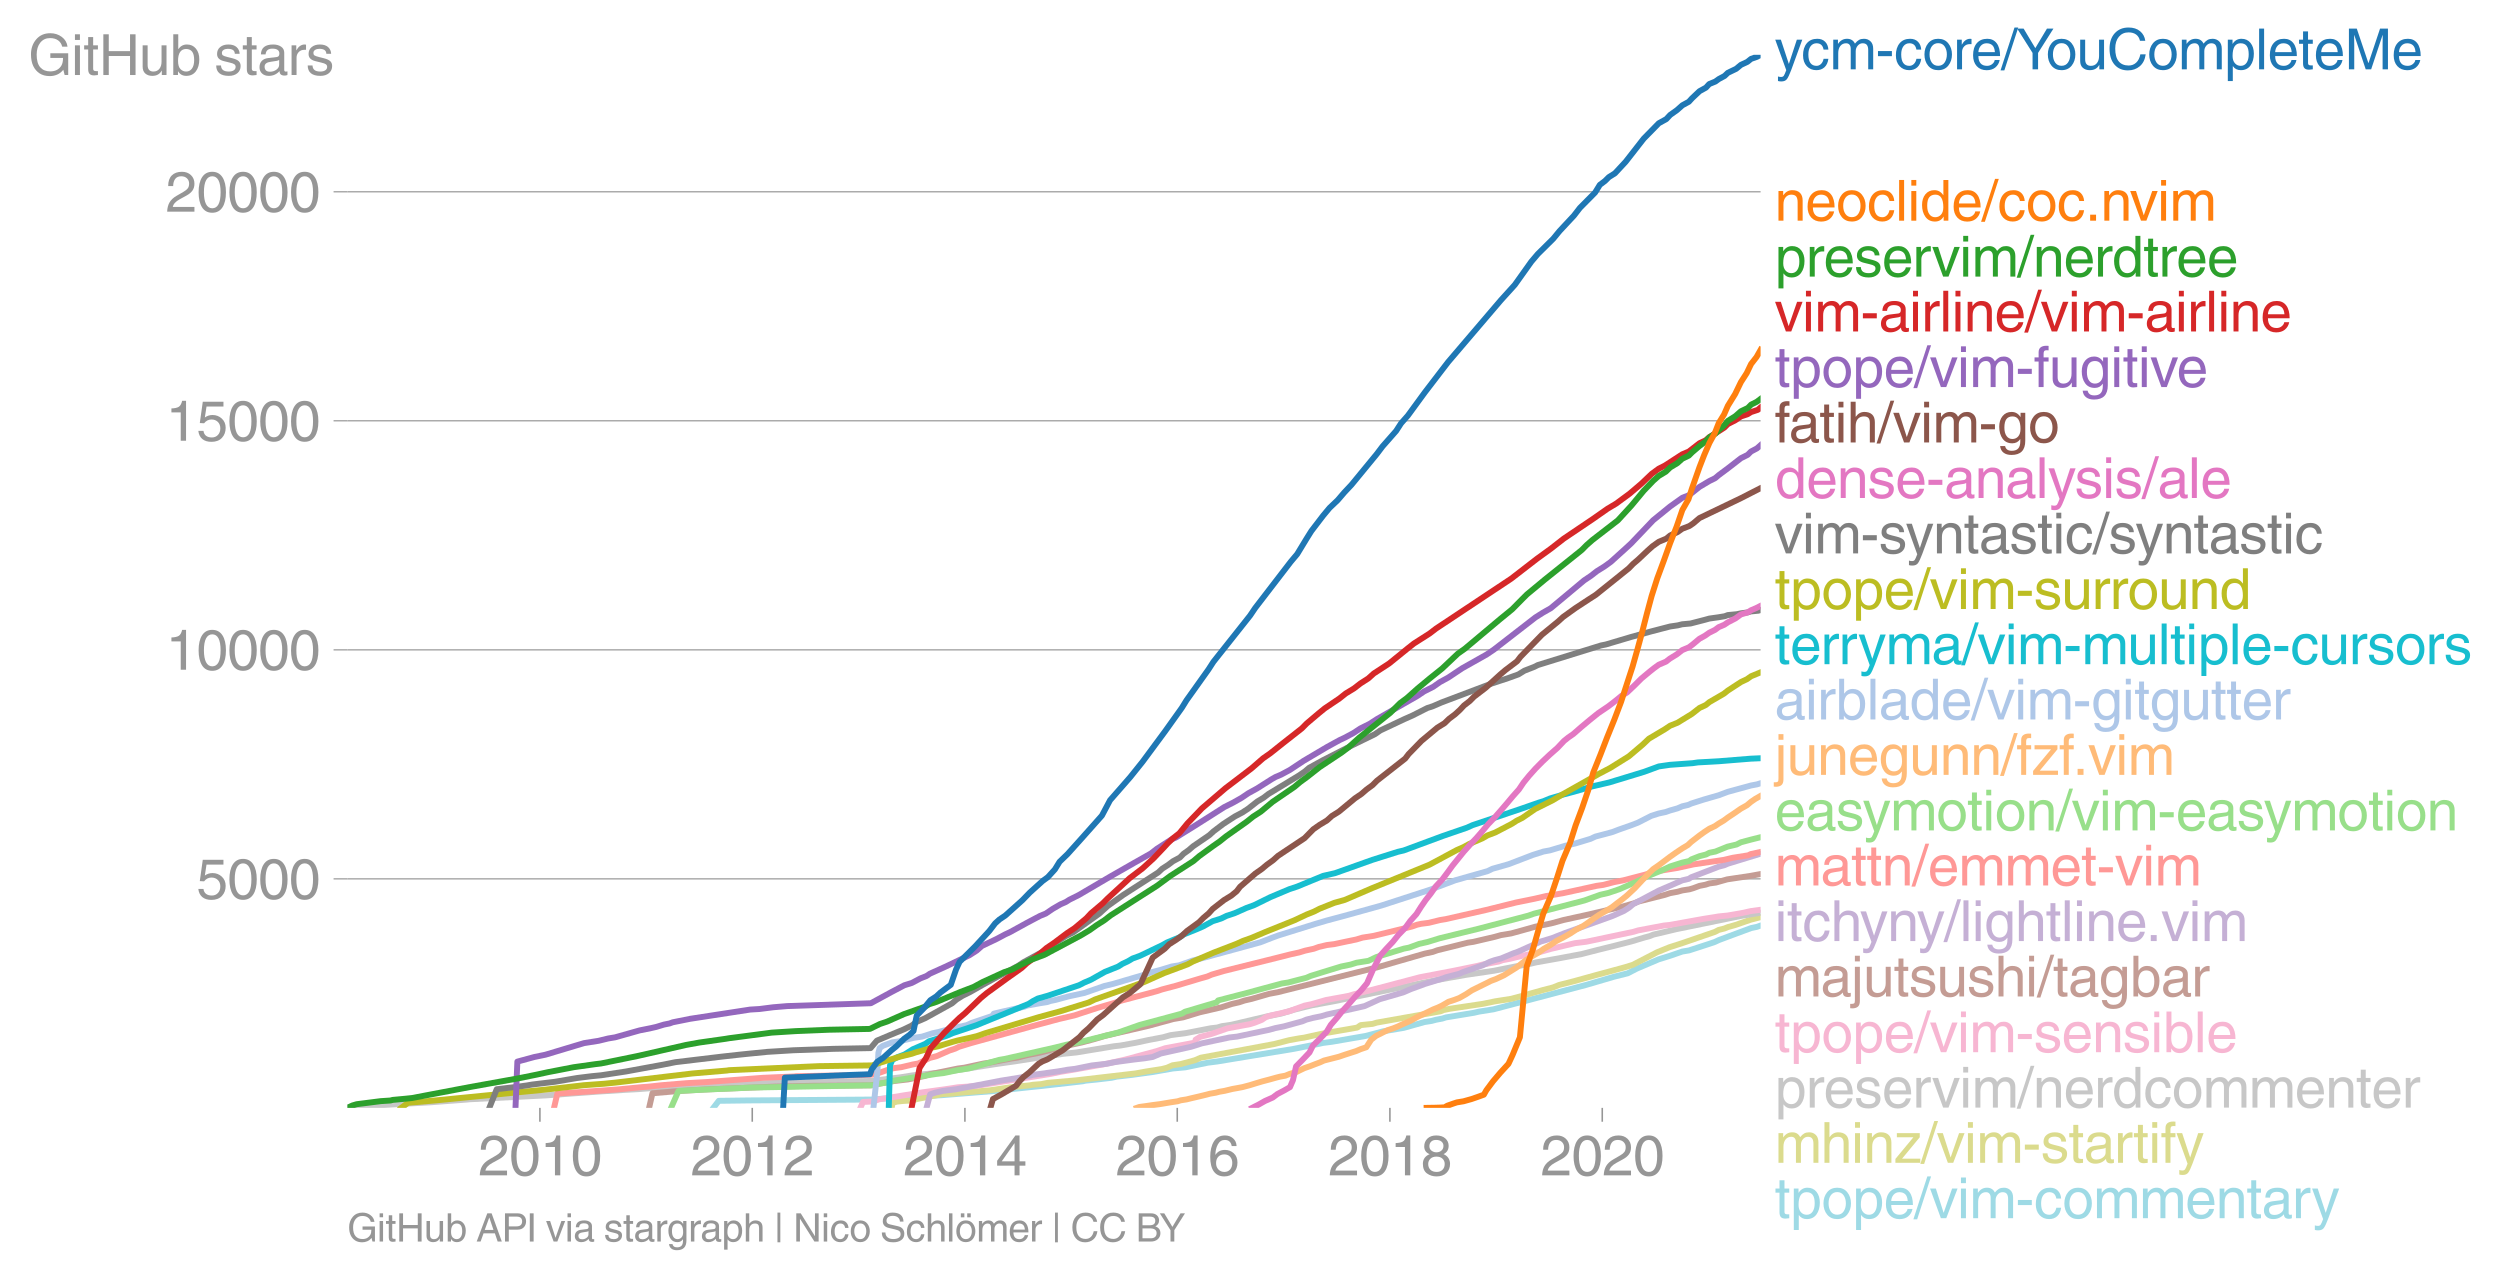 <svg height="430.785" viewBox="0 0 631.768 323.089" width="842.357" xmlns="http://www.w3.org/2000/svg" xmlns:xlink="http://www.w3.org/1999/xlink"><defs><style>*{stroke-linecap:butt;stroke-linejoin:round}</style></defs><g id="figure_1"><path d="M0 323.089h631.768V0H0z" style="fill:none" id="patch_1"/><g id="axes_1"><path d="M87.796 279.967h357.12V13.855H87.796z" style="fill:none" id="patch_2"/><path clip-path="url(#p871467aaa9)" d="m180.27 279.967 1.371-1.782 7.79-.104 31.3-.22 2.403-.232 8.546-.498 6.313-.37 14.702-1.18 3.802-.44 4.072-.44 2.87-.29 10.214-1.169.64-.15 2.892-.29 3.727-.44 1.308-.29 3.833-.439 5.333-.74 4.996-.88 3.175-.29 5.638-1.17 2.369-.3 19.494-3.218 5.885-1.18 1.408-.302 2.242-.29 8.506-1.47 4.439-1.168 5.218-.88 5.192-1.459 1.829-.29 1.124-.3 1.552-.29.949-.3 7.09-1.17 1.238-.289 3.712-.59 23.368-6.159 7.025-2.06 3.508-.88 2.284-1.18 5.528-2.35 2.88-.892 3.105-1.076 1.669-.278 5.172-1.678 1.36-.463.99-.463 2.314-.869 5.864-2.176 1.49-.312.87-.313h0" style="fill:none;stroke:#9edae5;stroke-linecap:square;stroke-width:1.5" id="line2d_1"/><g id="matplotlib.axis_1"><g id="xtick_1"><g id="line2d_2"><defs><path d="M0 0v3.5" id="m1f5cdf18da" style="stroke:#969696;stroke-width:.4"/></defs><use style="fill:#969696;stroke:#969696;stroke-width:.4" x="136.438" xlink:href="#m1f5cdf18da" y="279.967"/></g><g style="fill:#969696" transform="matrix(.14 0 0 -.14 120.867 297.017)" id="text_1"><defs><path d="M281 2888q0 793 409 1202 410 410 1148 410 618 0 1012-375t394-969q0-462-227-780-226-317-667-557l-775-425q-684-375-775-863h2444V0H166q25 634 275 1056t781 728l806 469q322 185 469 383t147 545q0 344-241 578-240 235-650 235-453 0-678-299-225-298-231-807H281z" id="HelveticaWorld-Regular-32" transform="scale(.016)"/><path d="M2719 2188q0 903-239 1354-239 452-702 452-453 0-697-452-243-451-243-1354 0-875 240-1340 241-464 700-464 463 0 702 448 239 449 239 1356zm603 0q0-1107-400-1709-400-601-1144-601-772 0-1156 623-384 624-384 1687 0 1090 393 1701 394 611 1147 611 744 0 1144-608t400-1704z" id="HelveticaWorld-Regular-30" transform="scale(.016)"/><path d="M2297 0h-600v3194H647v447q550 18 818 176 269 158 391 683h441V0z" id="HelveticaWorld-Regular-31" transform="scale(.016)"/></defs><use xlink:href="#HelveticaWorld-Regular-32"/><use x="55.615" xlink:href="#HelveticaWorld-Regular-30"/><use x="111.23" xlink:href="#HelveticaWorld-Regular-31"/><use x="166.846" xlink:href="#HelveticaWorld-Regular-30"/></g></g><g id="xtick_2"><use style="fill:#969696;stroke:#969696;stroke-width:.4" x="190.101" xlink:href="#m1f5cdf18da" y="279.967" id="line2d_3"/><g style="fill:#969696" transform="matrix(.14 0 0 -.14 174.53 297.017)" id="text_2"><use xlink:href="#HelveticaWorld-Regular-32"/><use x="55.615" xlink:href="#HelveticaWorld-Regular-30"/><use x="111.23" xlink:href="#HelveticaWorld-Regular-31"/><use x="166.846" xlink:href="#HelveticaWorld-Regular-32"/></g></g><g id="xtick_3"><use style="fill:#969696;stroke:#969696;stroke-width:.4" x="243.838" xlink:href="#m1f5cdf18da" y="279.967" id="line2d_4"/><g style="fill:#969696" transform="matrix(.14 0 0 -.14 228.267 297.017)" id="text_3"><defs><path d="M678 1581h1447v2041h-12L678 1581zm2010-487V0h-563v1094H159v550l2063 2856h466V1581h659v-487h-659z" id="HelveticaWorld-Regular-34" transform="scale(.016)"/></defs><use xlink:href="#HelveticaWorld-Regular-32"/><use x="55.615" xlink:href="#HelveticaWorld-Regular-30"/><use x="111.23" xlink:href="#HelveticaWorld-Regular-31"/><use x="166.846" xlink:href="#HelveticaWorld-Regular-34"/></g></g><g id="xtick_4"><use style="fill:#969696;stroke:#969696;stroke-width:.4" x="297.501" xlink:href="#m1f5cdf18da" y="279.967" id="line2d_5"/><g style="fill:#969696" transform="matrix(.14 0 0 -.14 281.93 297.017)" id="text_4"><defs><path d="M903 1381q0-440 262-719 263-278 685-278 403 0 642 284 239 285 239 748 0 403-236 675t-670 272q-422 0-672-266t-250-716zm1766 1922q-63 344-255 517-192 174-520 174-519 0-791-507-272-506-278-1159l13-12q359 553 1068 553 566 0 988-375t422-1053q0-672-400-1118-400-445-1078-445-782 0-1188 556-406 557-406 1660 0 1062 415 1734 416 672 1247 672 538 0 910-321 372-320 403-876h-550z" id="HelveticaWorld-Regular-36" transform="scale(.016)"/></defs><use xlink:href="#HelveticaWorld-Regular-32"/><use x="55.615" xlink:href="#HelveticaWorld-Regular-30"/><use x="111.23" xlink:href="#HelveticaWorld-Regular-31"/><use x="166.846" xlink:href="#HelveticaWorld-Regular-36"/></g></g><g id="xtick_5"><use style="fill:#969696;stroke:#969696;stroke-width:.4" x="351.238" xlink:href="#m1f5cdf18da" y="279.967" id="line2d_6"/><g style="fill:#969696" transform="matrix(.14 0 0 -.14 335.667 297.017)" id="text_5"><defs><path d="M1766 2597q347 0 573 198 227 199 227 527 0 294-218 483-217 189-620 189-359 0-555-199-195-198-195-504 0-328 244-511t544-183zm6-484q-434 0-681-241t-247-591q0-403 250-650t712-247q410 0 655 247t245 657q0 350-245 587-245 238-689 238zm1378 1228q0-678-578-947 397-178 567-471 170-292 170-623 0-641-413-1032-412-390-1112-390-612 0-1076 336T244 1306q0 763 762 1082-609 243-609 875 0 531 361 884t1001 353q641 0 1016-333t375-826z" id="HelveticaWorld-Regular-38" transform="scale(.016)"/></defs><use xlink:href="#HelveticaWorld-Regular-32"/><use x="55.615" xlink:href="#HelveticaWorld-Regular-30"/><use x="111.23" xlink:href="#HelveticaWorld-Regular-31"/><use x="166.846" xlink:href="#HelveticaWorld-Regular-38"/></g></g><g id="xtick_6"><use style="fill:#969696;stroke:#969696;stroke-width:.4" x="404.901" xlink:href="#m1f5cdf18da" y="279.967" id="line2d_7"/><g style="fill:#969696" transform="matrix(.14 0 0 -.14 389.33 297.017)" id="text_6"><use xlink:href="#HelveticaWorld-Regular-32"/><use x="55.615" xlink:href="#HelveticaWorld-Regular-30"/><use x="111.23" xlink:href="#HelveticaWorld-Regular-32"/><use x="166.846" xlink:href="#HelveticaWorld-Regular-30"/></g></g></g><g id="matplotlib.axis_2"><g id="ytick_1"><path clip-path="url(#p871467aaa9)" d="M87.796 222.1h357.12" style="fill:none;stroke:#969696;stroke-linecap:square;stroke-width:.3" id="line2d_8"/><g id="line2d_9"><defs><path d="M0 0h-3.5" id="m0b34b5f951" style="stroke:#969696;stroke-width:.3"/></defs><use style="fill:#969696;stroke:#969696;stroke-width:.3" x="87.796" xlink:href="#m0b34b5f951" y="222.101"/></g><g style="fill:#969696" transform="matrix(.14 0 0 -.14 49.655 227.126)" id="text_7"><defs><path d="M941 2619q372 281 872 281 606 0 1042-403t436-1038q0-690-421-1139-420-448-1179-448-660 0-1041 323-381 324-444 918h582q43-363 284-555t669-192q415 0 681 287 266 288 266 735 0 456-279 731-278 275-718 275-500 0-835-428l-484 25 337 2406h2332v-544H1131L941 2619z" id="HelveticaWorld-Regular-35" transform="scale(.016)"/></defs><use xlink:href="#HelveticaWorld-Regular-35"/><use x="55.615" xlink:href="#HelveticaWorld-Regular-30"/><use x="111.23" xlink:href="#HelveticaWorld-Regular-30"/><use x="166.846" xlink:href="#HelveticaWorld-Regular-30"/></g></g><g id="ytick_2"><path clip-path="url(#p871467aaa9)" d="M87.796 164.223h357.12" style="fill:none;stroke:#969696;stroke-linecap:square;stroke-width:.3" id="line2d_10"/><use style="fill:#969696;stroke:#969696;stroke-width:.3" x="87.796" xlink:href="#m0b34b5f951" y="164.223" id="line2d_11"/><g style="fill:#969696" transform="matrix(.14 0 0 -.14 41.87 169.248)" id="text_8"><use xlink:href="#HelveticaWorld-Regular-31"/><use x="55.615" xlink:href="#HelveticaWorld-Regular-30"/><use x="111.23" xlink:href="#HelveticaWorld-Regular-30"/><use x="166.846" xlink:href="#HelveticaWorld-Regular-30"/><use x="222.461" xlink:href="#HelveticaWorld-Regular-30"/></g></g><g id="ytick_3"><path clip-path="url(#p871467aaa9)" d="M87.796 106.345h357.12" style="fill:none;stroke:#969696;stroke-linecap:square;stroke-width:.3" id="line2d_12"/><use style="fill:#969696;stroke:#969696;stroke-width:.3" x="87.796" xlink:href="#m0b34b5f951" y="106.345" id="line2d_13"/><g style="fill:#969696" transform="matrix(.14 0 0 -.14 41.87 111.37)" id="text_9"><use xlink:href="#HelveticaWorld-Regular-31"/><use x="55.615" xlink:href="#HelveticaWorld-Regular-35"/><use x="111.23" xlink:href="#HelveticaWorld-Regular-30"/><use x="166.846" xlink:href="#HelveticaWorld-Regular-30"/><use x="222.461" xlink:href="#HelveticaWorld-Regular-30"/></g></g><g id="ytick_4"><path clip-path="url(#p871467aaa9)" d="M87.796 48.467h357.12" style="fill:none;stroke:#969696;stroke-linecap:square;stroke-width:.3" id="line2d_14"/><use style="fill:#969696;stroke:#969696;stroke-width:.3" x="87.796" xlink:href="#m0b34b5f951" y="48.467" id="line2d_15"/><g style="fill:#969696" transform="matrix(.14 0 0 -.14 41.87 53.491)" id="text_10"><use xlink:href="#HelveticaWorld-Regular-32"/><use x="55.615" xlink:href="#HelveticaWorld-Regular-30"/><use x="111.23" xlink:href="#HelveticaWorld-Regular-30"/><use x="166.846" xlink:href="#HelveticaWorld-Regular-30"/><use x="222.461" xlink:href="#HelveticaWorld-Regular-30"/></g></g><g style="fill:#969696" transform="matrix(.14 0 0 -.14 7.2 18.957)" id="text_11"><defs><path d="M2463 2456h2018V0h-403l-150 594q-294-375-691-546-396-170-824-170-691 0-1155 301-464 302-721 833-256 532-256 1326 0 990 589 1684t1586 694q744 0 1300-416 557-416 647-1100h-600q-109 453-462 709-353 257-916 257-678 0-1091-511-412-511-412-1352 0-978 409-1436 410-458 1119-458 463 0 783 183t492 497q172 314 172 836H2463v531z" id="HelveticaWorld-Regular-47" transform="scale(.016)"/><path d="M422 3956v638h562v-638H422zM984 0H422v3347h562V0z" id="HelveticaWorld-Regular-69" transform="scale(.016)"/><path d="M1100 2881V703q0-128 70-195 71-67 252-67h216V0q-307-44-422-44-353 0-516 169-162 169-162 547v2209H84v466h454v934h562v-934h538v-466h-538z" id="HelveticaWorld-Regular-74" transform="scale(.016)"/><path d="M4153 0h-622v2144H1131V0H519v4594h612V2694h2400v1900h622V0z" id="HelveticaWorld-Regular-48" transform="scale(.016)"/><path d="M391 3347h562V1125q0-369 167-552 168-182 480-182 434 0 678 307 244 308 244 805v1844h562V0h-531v488l-12 12Q2222-97 1478-97q-481 0-784 262-303 263-303 776v2406z" id="HelveticaWorld-Regular-75" transform="scale(.016)"/><path d="M2778 1684q0 672-238 963-237 291-677 291-447-7-676-349-228-342-228-989 0-659 275-934t641-275q416 0 659 342 244 342 244 951zM422 0v4594h562V2925h13q359 519 969 519 625 0 1009-464t384-1208q0-838-388-1354Q2584-97 1888-97q-613 0-922 513h-13V0H422z" id="HelveticaWorld-Regular-62" transform="scale(.016)"/><path d="M2309 2394q-12 300-214 431-201 131-579 131-275 0-471-122-195-121-195-350 0-181 115-267 116-86 501-183l556-140q506-128 723-327 218-198 218-554 0-494-361-802T1638-97Q934-97 573 195q-360 293-367 880h544q13-347 230-516 217-168 651-168 353 0 561 140 208 141 208 391 0 178-135 284-134 107-531 197l-653 160q-397 100-586 298t-189 514q0 494 353 781 354 288 922 288 607 0 930-296 323-295 342-754h-544z" id="HelveticaWorld-Regular-73" transform="scale(.016)"/><path d="M2456 1709q-62-65-245-106-183-40-683-106-369-44-542-182-173-137-173-362 0-275 146-428 147-153 469-153 403 0 715 229 313 230 313 558v550zM397 2328q19 566 367 841 349 275 1014 275 531 0 890-241 360-240 360-694V581q0-197 178-197 72 0 185 25V0q-153-63-319-63-288 0-429 123-140 124-146 387Q2016-97 1288-97q-475 0-763 269-287 269-287 700 0 441 250 712 250 272 728 329l993 121q269 41 269 397 0 263-195 403-195 141-592 141-353 0-543-156-189-156-226-491H397z" id="HelveticaWorld-Regular-61" transform="scale(.016)"/><path d="M984 0H422v3347h531v-556h13q365 653 940 653 91 0 147-19v-584h-209q-378 0-619-257-241-256-241-637V0z" id="HelveticaWorld-Regular-72" transform="scale(.016)"/></defs><use xlink:href="#HelveticaWorld-Regular-47"/><use x="77.1" xlink:href="#HelveticaWorld-Regular-69"/><use x="99.121" xlink:href="#HelveticaWorld-Regular-74"/><use x="126.807" xlink:href="#HelveticaWorld-Regular-48"/><use x="199.805" xlink:href="#HelveticaWorld-Regular-75"/><use x="254.59" xlink:href="#HelveticaWorld-Regular-62"/><use x="311.084" xlink:href="#HelveticaWorld-Regular-20"/><use x="335.498" xlink:href="#HelveticaWorld-Regular-73"/><use x="385.498" xlink:href="#HelveticaWorld-Regular-74"/><use x="413.184" xlink:href="#HelveticaWorld-Regular-61"/><use x="468.115" xlink:href="#HelveticaWorld-Regular-72"/><use x="500.684" xlink:href="#HelveticaWorld-Regular-73"/></g></g><path clip-path="url(#p871467aaa9)" d="m225.342 279.967.207-1.261 1.076-.313 1.494-.162 2.687-.162.792-.312 6.52-1.262 2.92-.162 1.153-.162 7.92-.637 5.339-.787 4.754-.475.815-.15 2.118-.162 1.624-.324 7.263-.637 14.922-1.736 2.59-.475 4.062-.637 1.28-.324 1.42-.625 2.083-.312 3.566-.961 1.465-.637 18.635-3.473 3.73-.96 2.61-.475 1.165-.162 4.255-.95 9.167-1.597.885-.625 3.017-.312 1.042-.324 16.084-2.848.798-.324 1.534-.313 8.409-1.261 3.116-.637 4.066-.637 3.525-.96 4.56-1.274 2.459-.636 1.541-.626 3.743-.949 5.724-1.586 3.524-.949 3.528-.96 2.054-.626 6.162-3.183 3.126-1.273 3.208-1.03 5.59-1.922 2.671-.914.998-.521 1.421-.348.884-.359 1.854-.52 3.906-1.343 2.478-.648h0" style="fill:none;stroke:#dbdb8d;stroke-linecap:square;stroke-width:1.5" id="line2d_16"/><path clip-path="url(#p871467aaa9)" d="m87.799 279.967.43-.254 20.434-1.146 9.244-.695.79-.08 19.16-.973 13.258-.96 6.808-.44 3.235-.174 4.552-.348 3.218-.254 8.785-.405 20.93-.672 22.07-.417.934-.185 5.72-.694 3.269-.521 8.473-.88 11.095-1.748 2.367-.359 3.702-.52 12.272-1.922 3.485-.359 9.533-1.574 1.586-.174 3.845-.694 3.286-.707 3.65-.694 1.903-.533 3.9-.52 6.312-1.228 1.555-.173 1.17-.347 2.44-.36 8.9-2.094 3.612-.707 3.471-1.041 4.302-1.054 5.688-1.053 25.342-5.255 7.944-1.401 7.097-1.042 5.258-1.053 3.92-.706 1.442-.348 5.921-1.053 3.682-.695 1.87-.347 4.096-1.053 4.26-1.054 4.11-1.053 3.488-1.042 1.336-.359.833-.347 2.93-.694 2.85-.683 16.378-3.357 4.82-.776h0" style="fill:none;stroke:#c7c7c7;stroke-linecap:square;stroke-width:1.5" id="line2d_17"/><g style="fill:#1f77b4" transform="matrix(.14 0 0 -.14 448.487 17.516)" id="text_12"><defs><path d="M2497 3347h612L1913 63q-32-88-63-166-272-725-469-995-197-271-637-271-231 0-378 50v513q159-57 350-57 206 0 301 130 96 130 283 636L56 3347h635l897-2725h12l897 2725z" id="HelveticaWorld-Regular-79" transform="scale(.016)"/><path d="M2534 2222q-121 716-793 716-416 0-669-333t-253-927q0-647 234-967 235-320 681-320 300 0 519 220t281 573h544q-84-621-439-951T1722-97q-659 0-1081 451-422 452-422 1227 0 850 422 1356 422 507 1184 507 556 0 886-333t367-889h-544z" id="HelveticaWorld-Regular-63" transform="scale(.016)"/><path d="M422 3347h531v-472h13q378 569 1012 569 628 0 891-544 240 294 465 419t557 125q434 0 735-285 302-284 302-843V0h-562v2163q0 390-147 582-147 193-475 193-331 0-560-269-228-269-228-628V0h-562v2316q0 290-135 456-134 166-390 166-403 0-644-300t-241-813V0H422v3347z" id="HelveticaWorld-Regular-6d" transform="scale(.016)"/><path d="M1850 1484H281v575h1569v-575z" id="HelveticaWorld-Regular-2d" transform="scale(.016)"/><path d="M813 1678q0-559 253-920t718-361q482 0 732 378t250 903q0 531-250 901-250 371-732 371-446 0-709-349-262-348-262-923zm-575 0q0 747 415 1256 416 510 1131 510 732 0 1144-516 413-515 413-1250 0-737-410-1256Q2522-97 1784-97q-709 0-1128 503-418 503-418 1272z" id="HelveticaWorld-Regular-6f" transform="scale(.016)"/><path d="M2719 1941q-44 543-288 770-243 227-647 227-409 0-661-288-251-287-267-709h1863zm537-891q-93-519-509-859-366-288-963-294-703 6-1116 461-412 455-412 1223 0 882 425 1372 425 491 1182 491 678 0 1059-507 381-506 381-1446H856q0-525 244-813 244-287 731-287 344 0 591 207 247 208 272 452h562z" id="HelveticaWorld-Regular-65" transform="scale(.016)"/><path d="M319-122h-428l1575 4838h422L319-122z" id="HelveticaWorld-Regular-2f" transform="scale(.016)"/><path d="M2388 0h-622v1850L31 4594h725l1319-2206 1316 2206h731L2388 1850V0z" id="HelveticaWorld-Regular-59" transform="scale(.016)"/><path d="M3713 3213q-104 468-434 710-329 243-854 243-678 0-1091-493-412-492-412-1329 0-969 390-1443 391-473 1132-473 487 0 838 323 352 324 474 940h603q-121-885-671-1349T2350-122q-941 0-1505 647T281 2322q0 1109 589 1751 589 643 1555 643 800 0 1297-413 497-412 591-1090h-600z" id="HelveticaWorld-Regular-43" transform="scale(.016)"/><path d="M959 1516q0-538 262-832 263-293 654-293 428 0 665 348 238 349 238 945 0 654-228 954t-687 300q-447 0-676-352-228-352-228-1070zM422 3347h531v-472h13q359 569 1000 569 647 0 1020-471 373-470 373-1201 0-819-381-1344T1888-97q-582 0-891 450h-13v-1678H422v4672z" id="HelveticaWorld-Regular-70" transform="scale(.016)"/><path d="M984 0H422v4594h562V0z" id="HelveticaWorld-Regular-6c" transform="scale(.016)"/><path d="M4319 0v2713q0 53 6 520t6 626h-18L3028 0h-615L1125 3853h-19q0-231 6-659 7-428 7-481V0H519v4594h887L2713 709h18l1300 3885h891V0h-603z" id="HelveticaWorld-Regular-4d" transform="scale(.016)"/></defs><use xlink:href="#HelveticaWorld-Regular-79"/><use x="47.609" xlink:href="#HelveticaWorld-Regular-63"/><use x="98.879" xlink:href="#HelveticaWorld-Regular-6d"/><use x="181.887" xlink:href="#HelveticaWorld-Regular-2d"/><use x="215.188" xlink:href="#HelveticaWorld-Regular-63"/><use x="266.457" xlink:href="#HelveticaWorld-Regular-6f"/><use x="322.365" xlink:href="#HelveticaWorld-Regular-72"/><use x="353.934" xlink:href="#HelveticaWorld-Regular-65"/><use x="409.354" xlink:href="#HelveticaWorld-Regular-2f"/><use x="437.137" xlink:href="#HelveticaWorld-Regular-59"/><use x="489.182" xlink:href="#HelveticaWorld-Regular-6f"/><use x="545.09" xlink:href="#HelveticaWorld-Regular-75"/><use x="599.875" xlink:href="#HelveticaWorld-Regular-43"/><use x="672.189" xlink:href="#HelveticaWorld-Regular-6f"/><use x="728.098" xlink:href="#HelveticaWorld-Regular-6d"/><use x="811.105" xlink:href="#HelveticaWorld-Regular-70"/><use x="867.6" xlink:href="#HelveticaWorld-Regular-6c"/><use x="889.621" xlink:href="#HelveticaWorld-Regular-65"/><use x="945.041" xlink:href="#HelveticaWorld-Regular-74"/><use x="972.727" xlink:href="#HelveticaWorld-Regular-65"/><use x="1028.146" xlink:href="#HelveticaWorld-Regular-4d"/><use x="1113.156" xlink:href="#HelveticaWorld-Regular-65"/></g><g style="fill:#ff7f0e" transform="matrix(.14 0 0 -.14 448.487 55.77)" id="text_13"><defs><path d="M3150 0h-566v2059q0 475-166 677-165 202-549 202-378 0-632-288-253-287-253-825V0H422v3347h531v-472h13q397 569 1012 569 569 0 870-302 302-301 302-864V0z" id="HelveticaWorld-Regular-6e" transform="scale(.016)"/><path d="M838 1684q0-621 246-957 247-336 657-336 390 0 652 287 263 288 263 838 0 706-224 1064-223 358-679 358-434 0-675-285-240-284-240-969zM3225 0h-531v459h-13Q2363-97 1716-97q-697 0-1079 531-381 532-381 1338 0 744 378 1208 379 464 1016 464 628 0 1000-569l13 38v1681h562V0z" id="HelveticaWorld-Regular-64" transform="scale(.016)"/><path d="M1222 0H556v678h666V0z" id="HelveticaWorld-Regular-2e" transform="scale(.016)"/><path d="M2522 3347h616L1863 0h-604L38 3347h653l872-2725h12l947 2725z" id="HelveticaWorld-Regular-76" transform="scale(.016)"/></defs><use xlink:href="#HelveticaWorld-Regular-6e"/><use x="55.176" xlink:href="#HelveticaWorld-Regular-65"/><use x="110.596" xlink:href="#HelveticaWorld-Regular-6f"/><use x="166.504" xlink:href="#HelveticaWorld-Regular-63"/><use x="217.773" xlink:href="#HelveticaWorld-Regular-6c"/><use x="239.795" xlink:href="#HelveticaWorld-Regular-69"/><use x="261.816" xlink:href="#HelveticaWorld-Regular-64"/><use x="318.799" xlink:href="#HelveticaWorld-Regular-65"/><use x="374.219" xlink:href="#HelveticaWorld-Regular-2f"/><use x="402.002" xlink:href="#HelveticaWorld-Regular-63"/><use x="453.271" xlink:href="#HelveticaWorld-Regular-6f"/><use x="509.18" xlink:href="#HelveticaWorld-Regular-63"/><use x="560.449" xlink:href="#HelveticaWorld-Regular-2e"/><use x="588.232" xlink:href="#HelveticaWorld-Regular-6e"/><use x="641.033" xlink:href="#HelveticaWorld-Regular-76"/><use x="690.643" xlink:href="#HelveticaWorld-Regular-69"/><use x="712.664" xlink:href="#HelveticaWorld-Regular-6d"/></g><g style="fill:#2ca02c" transform="matrix(.14 0 0 -.14 448.487 69.904)" id="text_14"><use xlink:href="#HelveticaWorld-Regular-70"/><use x="56.494" xlink:href="#HelveticaWorld-Regular-72"/><use x="88.063" xlink:href="#HelveticaWorld-Regular-65"/><use x="143.482" xlink:href="#HelveticaWorld-Regular-73"/><use x="193.482" xlink:href="#HelveticaWorld-Regular-65"/><use x="248.902" xlink:href="#HelveticaWorld-Regular-72"/><use x="283.846" xlink:href="#HelveticaWorld-Regular-76"/><use x="333.455" xlink:href="#HelveticaWorld-Regular-69"/><use x="355.477" xlink:href="#HelveticaWorld-Regular-6d"/><use x="438.484" xlink:href="#HelveticaWorld-Regular-2f"/><use x="466.268" xlink:href="#HelveticaWorld-Regular-6e"/><use x="521.443" xlink:href="#HelveticaWorld-Regular-65"/><use x="576.863" xlink:href="#HelveticaWorld-Regular-72"/><use x="608.432" xlink:href="#HelveticaWorld-Regular-64"/><use x="665.414" xlink:href="#HelveticaWorld-Regular-74"/><use x="693.1" xlink:href="#HelveticaWorld-Regular-72"/><use x="724.668" xlink:href="#HelveticaWorld-Regular-65"/><use x="780.088" xlink:href="#HelveticaWorld-Regular-65"/></g><g style="fill:#d62728" transform="matrix(.14 0 0 -.14 448.487 83.77)" id="text_15"><use xlink:href="#HelveticaWorld-Regular-76"/><use x="49.609" xlink:href="#HelveticaWorld-Regular-69"/><use x="71.631" xlink:href="#HelveticaWorld-Regular-6d"/><use x="154.639" xlink:href="#HelveticaWorld-Regular-2d"/><use x="187.939" xlink:href="#HelveticaWorld-Regular-61"/><use x="242.871" xlink:href="#HelveticaWorld-Regular-69"/><use x="264.893" xlink:href="#HelveticaWorld-Regular-72"/><use x="297.461" xlink:href="#HelveticaWorld-Regular-6c"/><use x="319.482" xlink:href="#HelveticaWorld-Regular-69"/><use x="341.504" xlink:href="#HelveticaWorld-Regular-6e"/><use x="396.68" xlink:href="#HelveticaWorld-Regular-65"/><use x="452.1" xlink:href="#HelveticaWorld-Regular-2f"/><use x="479.883" xlink:href="#HelveticaWorld-Regular-76"/><use x="529.492" xlink:href="#HelveticaWorld-Regular-69"/><use x="551.514" xlink:href="#HelveticaWorld-Regular-6d"/><use x="634.521" xlink:href="#HelveticaWorld-Regular-2d"/><use x="667.822" xlink:href="#HelveticaWorld-Regular-61"/><use x="722.754" xlink:href="#HelveticaWorld-Regular-69"/><use x="744.775" xlink:href="#HelveticaWorld-Regular-72"/><use x="777.344" xlink:href="#HelveticaWorld-Regular-6c"/><use x="799.365" xlink:href="#HelveticaWorld-Regular-69"/><use x="821.387" xlink:href="#HelveticaWorld-Regular-6e"/><use x="876.563" xlink:href="#HelveticaWorld-Regular-65"/></g><g style="fill:#9467bd" transform="matrix(.14 0 0 -.14 448.487 97.812)" id="text_16"><defs><path d="M1100 2881V0H538v2881H78v466h460v575q0 378 229 557 230 180 642 180 141 0 254-12v-506q-100 12-229 12-187 0-261-92-73-92-73-298v-416h563v-466h-563z" id="HelveticaWorld-Regular-66" transform="scale(.016)"/><path d="M831 1684q0-615 244-954t659-339q404 0 660 293 256 294 256 832 0 706-224 1064-223 358-679 358-459 0-688-305-228-305-228-949zM3188 191q0-807-388-1203-387-397-1169-397-562 0-895 259T353-409h563q43-244 226-388t530-144q472 0 712 254 241 253 241 821v238h-12Q2297-97 1722-97q-716 0-1094 528T250 1772q0 744 381 1208 382 464 1013 464 634 0 1000-569h12v472h532V191z" id="HelveticaWorld-Regular-67" transform="scale(.016)"/></defs><use xlink:href="#HelveticaWorld-Regular-74"/><use x="27.686" xlink:href="#HelveticaWorld-Regular-70"/><use x="84.18" xlink:href="#HelveticaWorld-Regular-6f"/><use x="140.088" xlink:href="#HelveticaWorld-Regular-70"/><use x="196.582" xlink:href="#HelveticaWorld-Regular-65"/><use x="252.002" xlink:href="#HelveticaWorld-Regular-2f"/><use x="279.785" xlink:href="#HelveticaWorld-Regular-76"/><use x="329.395" xlink:href="#HelveticaWorld-Regular-69"/><use x="351.416" xlink:href="#HelveticaWorld-Regular-6d"/><use x="434.424" xlink:href="#HelveticaWorld-Regular-2d"/><use x="467.725" xlink:href="#HelveticaWorld-Regular-66"/><use x="495.41" xlink:href="#HelveticaWorld-Regular-75"/><use x="550.195" xlink:href="#HelveticaWorld-Regular-67"/><use x="606.104" xlink:href="#HelveticaWorld-Regular-69"/><use x="628.125" xlink:href="#HelveticaWorld-Regular-74"/><use x="655.811" xlink:href="#HelveticaWorld-Regular-69"/><use x="677.832" xlink:href="#HelveticaWorld-Regular-76"/><use x="725.441" xlink:href="#HelveticaWorld-Regular-65"/></g><g style="fill:#8c564b" transform="matrix(.14 0 0 -.14 448.487 111.812)" id="text_17"><defs><path d="M3150 0h-566v2188q0 403-156 576-156 174-509 174-435 0-685-282-250-281-250-831V0H422v4594h562V2900h13q384 544 981 544 550 0 861-288 311-287 311-878V0z" id="HelveticaWorld-Regular-68" transform="scale(.016)"/></defs><use xlink:href="#HelveticaWorld-Regular-66"/><use x="25.686" xlink:href="#HelveticaWorld-Regular-61"/><use x="80.617" xlink:href="#HelveticaWorld-Regular-74"/><use x="108.303" xlink:href="#HelveticaWorld-Regular-69"/><use x="130.324" xlink:href="#HelveticaWorld-Regular-68"/><use x="185.5" xlink:href="#HelveticaWorld-Regular-2f"/><use x="213.283" xlink:href="#HelveticaWorld-Regular-76"/><use x="262.893" xlink:href="#HelveticaWorld-Regular-69"/><use x="284.914" xlink:href="#HelveticaWorld-Regular-6d"/><use x="367.922" xlink:href="#HelveticaWorld-Regular-2d"/><use x="401.223" xlink:href="#HelveticaWorld-Regular-67"/><use x="457.131" xlink:href="#HelveticaWorld-Regular-6f"/></g><g style="fill:#e377c2" transform="matrix(.14 0 0 -.14 448.487 125.856)" id="text_18"><use xlink:href="#HelveticaWorld-Regular-64"/><use x="56.982" xlink:href="#HelveticaWorld-Regular-65"/><use x="112.402" xlink:href="#HelveticaWorld-Regular-6e"/><use x="167.578" xlink:href="#HelveticaWorld-Regular-73"/><use x="217.578" xlink:href="#HelveticaWorld-Regular-65"/><use x="272.998" xlink:href="#HelveticaWorld-Regular-2d"/><use x="306.299" xlink:href="#HelveticaWorld-Regular-61"/><use x="361.23" xlink:href="#HelveticaWorld-Regular-6e"/><use x="416.406" xlink:href="#HelveticaWorld-Regular-61"/><use x="471.338" xlink:href="#HelveticaWorld-Regular-6c"/><use x="493.359" xlink:href="#HelveticaWorld-Regular-79"/><use x="541.469" xlink:href="#HelveticaWorld-Regular-73"/><use x="591.469" xlink:href="#HelveticaWorld-Regular-69"/><use x="613.49" xlink:href="#HelveticaWorld-Regular-73"/><use x="663.49" xlink:href="#HelveticaWorld-Regular-2f"/><use x="691.273" xlink:href="#HelveticaWorld-Regular-61"/><use x="746.205" xlink:href="#HelveticaWorld-Regular-6c"/><use x="768.227" xlink:href="#HelveticaWorld-Regular-65"/></g><g style="fill:#7f7f7f" transform="matrix(.14 0 0 -.14 448.487 139.856)" id="text_19"><use xlink:href="#HelveticaWorld-Regular-76"/><use x="49.609" xlink:href="#HelveticaWorld-Regular-69"/><use x="71.631" xlink:href="#HelveticaWorld-Regular-6d"/><use x="154.639" xlink:href="#HelveticaWorld-Regular-2d"/><use x="187.939" xlink:href="#HelveticaWorld-Regular-73"/><use x="236.439" xlink:href="#HelveticaWorld-Regular-79"/><use x="286.049" xlink:href="#HelveticaWorld-Regular-6e"/><use x="341.225" xlink:href="#HelveticaWorld-Regular-74"/><use x="368.91" xlink:href="#HelveticaWorld-Regular-61"/><use x="423.842" xlink:href="#HelveticaWorld-Regular-73"/><use x="473.842" xlink:href="#HelveticaWorld-Regular-74"/><use x="501.527" xlink:href="#HelveticaWorld-Regular-69"/><use x="523.549" xlink:href="#HelveticaWorld-Regular-63"/><use x="574.818" xlink:href="#HelveticaWorld-Regular-2f"/><use x="602.602" xlink:href="#HelveticaWorld-Regular-73"/><use x="651.102" xlink:href="#HelveticaWorld-Regular-79"/><use x="700.711" xlink:href="#HelveticaWorld-Regular-6e"/><use x="755.887" xlink:href="#HelveticaWorld-Regular-74"/><use x="783.572" xlink:href="#HelveticaWorld-Regular-61"/><use x="838.504" xlink:href="#HelveticaWorld-Regular-73"/><use x="888.504" xlink:href="#HelveticaWorld-Regular-74"/><use x="916.189" xlink:href="#HelveticaWorld-Regular-69"/><use x="938.211" xlink:href="#HelveticaWorld-Regular-63"/></g><g style="fill:#bcbd22" transform="matrix(.14 0 0 -.14 448.487 153.904)" id="text_20"><use xlink:href="#HelveticaWorld-Regular-74"/><use x="27.686" xlink:href="#HelveticaWorld-Regular-70"/><use x="84.18" xlink:href="#HelveticaWorld-Regular-6f"/><use x="140.088" xlink:href="#HelveticaWorld-Regular-70"/><use x="196.582" xlink:href="#HelveticaWorld-Regular-65"/><use x="252.002" xlink:href="#HelveticaWorld-Regular-2f"/><use x="279.785" xlink:href="#HelveticaWorld-Regular-76"/><use x="329.395" xlink:href="#HelveticaWorld-Regular-69"/><use x="351.416" xlink:href="#HelveticaWorld-Regular-6d"/><use x="434.424" xlink:href="#HelveticaWorld-Regular-2d"/><use x="467.725" xlink:href="#HelveticaWorld-Regular-73"/><use x="517.725" xlink:href="#HelveticaWorld-Regular-75"/><use x="572.51" xlink:href="#HelveticaWorld-Regular-72"/><use x="605.078" xlink:href="#HelveticaWorld-Regular-72"/><use x="636.646" xlink:href="#HelveticaWorld-Regular-6f"/><use x="692.555" xlink:href="#HelveticaWorld-Regular-75"/><use x="747.34" xlink:href="#HelveticaWorld-Regular-6e"/><use x="802.516" xlink:href="#HelveticaWorld-Regular-64"/></g><g style="fill:#17becf" transform="matrix(.14 0 0 -.14 448.487 167.856)" id="text_21"><use xlink:href="#HelveticaWorld-Regular-74"/><use x="27.686" xlink:href="#HelveticaWorld-Regular-65"/><use x="83.105" xlink:href="#HelveticaWorld-Regular-72"/><use x="115.674" xlink:href="#HelveticaWorld-Regular-72"/><use x="150.617" xlink:href="#HelveticaWorld-Regular-79"/><use x="200.227" xlink:href="#HelveticaWorld-Regular-6d"/><use x="283.234" xlink:href="#HelveticaWorld-Regular-61"/><use x="338.166" xlink:href="#HelveticaWorld-Regular-2f"/><use x="365.949" xlink:href="#HelveticaWorld-Regular-76"/><use x="415.559" xlink:href="#HelveticaWorld-Regular-69"/><use x="437.58" xlink:href="#HelveticaWorld-Regular-6d"/><use x="520.588" xlink:href="#HelveticaWorld-Regular-2d"/><use x="553.889" xlink:href="#HelveticaWorld-Regular-6d"/><use x="636.896" xlink:href="#HelveticaWorld-Regular-75"/><use x="691.682" xlink:href="#HelveticaWorld-Regular-6c"/><use x="713.703" xlink:href="#HelveticaWorld-Regular-74"/><use x="741.389" xlink:href="#HelveticaWorld-Regular-69"/><use x="763.41" xlink:href="#HelveticaWorld-Regular-70"/><use x="819.904" xlink:href="#HelveticaWorld-Regular-6c"/><use x="841.926" xlink:href="#HelveticaWorld-Regular-65"/><use x="897.346" xlink:href="#HelveticaWorld-Regular-2d"/><use x="930.646" xlink:href="#HelveticaWorld-Regular-63"/><use x="981.916" xlink:href="#HelveticaWorld-Regular-75"/><use x="1036.701" xlink:href="#HelveticaWorld-Regular-72"/><use x="1069.27" xlink:href="#HelveticaWorld-Regular-73"/><use x="1119.27" xlink:href="#HelveticaWorld-Regular-6f"/><use x="1175.178" xlink:href="#HelveticaWorld-Regular-72"/><use x="1207.746" xlink:href="#HelveticaWorld-Regular-73"/></g><g style="fill:#aec7e8" transform="matrix(.14 0 0 -.14 448.487 181.812)" id="text_22"><use xlink:href="#HelveticaWorld-Regular-61"/><use x="54.932" xlink:href="#HelveticaWorld-Regular-69"/><use x="76.953" xlink:href="#HelveticaWorld-Regular-72"/><use x="109.521" xlink:href="#HelveticaWorld-Regular-62"/><use x="166.016" xlink:href="#HelveticaWorld-Regular-6c"/><use x="188.037" xlink:href="#HelveticaWorld-Regular-61"/><use x="242.969" xlink:href="#HelveticaWorld-Regular-64"/><use x="299.951" xlink:href="#HelveticaWorld-Regular-65"/><use x="355.371" xlink:href="#HelveticaWorld-Regular-2f"/><use x="383.154" xlink:href="#HelveticaWorld-Regular-76"/><use x="432.764" xlink:href="#HelveticaWorld-Regular-69"/><use x="454.785" xlink:href="#HelveticaWorld-Regular-6d"/><use x="537.793" xlink:href="#HelveticaWorld-Regular-2d"/><use x="571.094" xlink:href="#HelveticaWorld-Regular-67"/><use x="627.002" xlink:href="#HelveticaWorld-Regular-69"/><use x="649.023" xlink:href="#HelveticaWorld-Regular-74"/><use x="676.709" xlink:href="#HelveticaWorld-Regular-67"/><use x="732.617" xlink:href="#HelveticaWorld-Regular-75"/><use x="787.402" xlink:href="#HelveticaWorld-Regular-74"/><use x="815.088" xlink:href="#HelveticaWorld-Regular-74"/><use x="842.773" xlink:href="#HelveticaWorld-Regular-65"/><use x="898.193" xlink:href="#HelveticaWorld-Regular-72"/></g><g style="fill:#ffbb78" transform="matrix(.14 0 0 -.14 448.487 195.812)" id="text_23"><defs><path d="M984 3956H422v638h562v-638zm0-4450q0-478-227-664-226-186-629-186-115 0-237 19v487H38q237 0 310 71 74 70 74 339v3775h562V-494z" id="HelveticaWorld-Regular-6a" transform="scale(.016)"/><path d="M903 469h2060V0H153v441l2025 2440H316v466h2584v-459L903 469z" id="HelveticaWorld-Regular-7a" transform="scale(.016)"/></defs><use xlink:href="#HelveticaWorld-Regular-6a"/><use x="22.021" xlink:href="#HelveticaWorld-Regular-75"/><use x="76.807" xlink:href="#HelveticaWorld-Regular-6e"/><use x="131.982" xlink:href="#HelveticaWorld-Regular-65"/><use x="187.402" xlink:href="#HelveticaWorld-Regular-67"/><use x="243.311" xlink:href="#HelveticaWorld-Regular-75"/><use x="298.096" xlink:href="#HelveticaWorld-Regular-6e"/><use x="353.271" xlink:href="#HelveticaWorld-Regular-6e"/><use x="408.447" xlink:href="#HelveticaWorld-Regular-2f"/><use x="436.23" xlink:href="#HelveticaWorld-Regular-66"/><use x="463.916" xlink:href="#HelveticaWorld-Regular-7a"/><use x="513.135" xlink:href="#HelveticaWorld-Regular-66"/><use x="537.82" xlink:href="#HelveticaWorld-Regular-2e"/><use x="565.604" xlink:href="#HelveticaWorld-Regular-76"/><use x="615.213" xlink:href="#HelveticaWorld-Regular-69"/><use x="637.234" xlink:href="#HelveticaWorld-Regular-6d"/></g><g style="fill:#98df8a" transform="matrix(.14 0 0 -.14 448.487 209.856)" id="text_24"><use xlink:href="#HelveticaWorld-Regular-65"/><use x="55.42" xlink:href="#HelveticaWorld-Regular-61"/><use x="110.352" xlink:href="#HelveticaWorld-Regular-73"/><use x="158.852" xlink:href="#HelveticaWorld-Regular-79"/><use x="208.461" xlink:href="#HelveticaWorld-Regular-6d"/><use x="291.469" xlink:href="#HelveticaWorld-Regular-6f"/><use x="347.377" xlink:href="#HelveticaWorld-Regular-74"/><use x="375.063" xlink:href="#HelveticaWorld-Regular-69"/><use x="397.084" xlink:href="#HelveticaWorld-Regular-6f"/><use x="452.992" xlink:href="#HelveticaWorld-Regular-6e"/><use x="508.168" xlink:href="#HelveticaWorld-Regular-2f"/><use x="535.951" xlink:href="#HelveticaWorld-Regular-76"/><use x="585.561" xlink:href="#HelveticaWorld-Regular-69"/><use x="607.582" xlink:href="#HelveticaWorld-Regular-6d"/><use x="690.59" xlink:href="#HelveticaWorld-Regular-2d"/><use x="723.891" xlink:href="#HelveticaWorld-Regular-65"/><use x="779.311" xlink:href="#HelveticaWorld-Regular-61"/><use x="834.242" xlink:href="#HelveticaWorld-Regular-73"/><use x="882.742" xlink:href="#HelveticaWorld-Regular-79"/><use x="932.352" xlink:href="#HelveticaWorld-Regular-6d"/><use x="1015.359" xlink:href="#HelveticaWorld-Regular-6f"/><use x="1071.268" xlink:href="#HelveticaWorld-Regular-74"/><use x="1098.953" xlink:href="#HelveticaWorld-Regular-69"/><use x="1120.975" xlink:href="#HelveticaWorld-Regular-6f"/><use x="1176.883" xlink:href="#HelveticaWorld-Regular-6e"/></g><g style="fill:#ff9896" transform="matrix(.14 0 0 -.14 448.487 223.77)" id="text_25"><use xlink:href="#HelveticaWorld-Regular-6d"/><use x="83.008" xlink:href="#HelveticaWorld-Regular-61"/><use x="137.939" xlink:href="#HelveticaWorld-Regular-74"/><use x="165.625" xlink:href="#HelveticaWorld-Regular-74"/><use x="193.311" xlink:href="#HelveticaWorld-Regular-6e"/><use x="248.486" xlink:href="#HelveticaWorld-Regular-2f"/><use x="276.27" xlink:href="#HelveticaWorld-Regular-65"/><use x="331.689" xlink:href="#HelveticaWorld-Regular-6d"/><use x="414.697" xlink:href="#HelveticaWorld-Regular-6d"/><use x="497.705" xlink:href="#HelveticaWorld-Regular-65"/><use x="553.125" xlink:href="#HelveticaWorld-Regular-74"/><use x="580.811" xlink:href="#HelveticaWorld-Regular-2d"/><use x="614.111" xlink:href="#HelveticaWorld-Regular-76"/><use x="663.721" xlink:href="#HelveticaWorld-Regular-69"/><use x="685.742" xlink:href="#HelveticaWorld-Regular-6d"/></g><g style="fill:#c5b0d5" transform="matrix(.14 0 0 -.14 448.487 237.812)" id="text_26"><use xlink:href="#HelveticaWorld-Regular-69"/><use x="22.021" xlink:href="#HelveticaWorld-Regular-74"/><use x="49.707" xlink:href="#HelveticaWorld-Regular-63"/><use x="100.977" xlink:href="#HelveticaWorld-Regular-68"/><use x="153.777" xlink:href="#HelveticaWorld-Regular-79"/><use x="203.387" xlink:href="#HelveticaWorld-Regular-6e"/><use x="256.563" xlink:href="#HelveticaWorld-Regular-79"/><use x="306.172" xlink:href="#HelveticaWorld-Regular-2f"/><use x="333.955" xlink:href="#HelveticaWorld-Regular-6c"/><use x="355.977" xlink:href="#HelveticaWorld-Regular-69"/><use x="377.998" xlink:href="#HelveticaWorld-Regular-67"/><use x="433.906" xlink:href="#HelveticaWorld-Regular-68"/><use x="489.082" xlink:href="#HelveticaWorld-Regular-74"/><use x="516.768" xlink:href="#HelveticaWorld-Regular-6c"/><use x="538.789" xlink:href="#HelveticaWorld-Regular-69"/><use x="560.811" xlink:href="#HelveticaWorld-Regular-6e"/><use x="615.986" xlink:href="#HelveticaWorld-Regular-65"/><use x="669.906" xlink:href="#HelveticaWorld-Regular-2e"/><use x="697.689" xlink:href="#HelveticaWorld-Regular-76"/><use x="747.299" xlink:href="#HelveticaWorld-Regular-69"/><use x="769.32" xlink:href="#HelveticaWorld-Regular-6d"/></g><g style="fill:#c49c94" transform="matrix(.14 0 0 -.14 448.487 251.812)" id="text_27"><use xlink:href="#HelveticaWorld-Regular-6d"/><use x="83.008" xlink:href="#HelveticaWorld-Regular-61"/><use x="137.939" xlink:href="#HelveticaWorld-Regular-6a"/><use x="159.961" xlink:href="#HelveticaWorld-Regular-75"/><use x="214.746" xlink:href="#HelveticaWorld-Regular-74"/><use x="242.432" xlink:href="#HelveticaWorld-Regular-73"/><use x="292.432" xlink:href="#HelveticaWorld-Regular-75"/><use x="347.217" xlink:href="#HelveticaWorld-Regular-73"/><use x="397.217" xlink:href="#HelveticaWorld-Regular-68"/><use x="452.393" xlink:href="#HelveticaWorld-Regular-69"/><use x="474.414" xlink:href="#HelveticaWorld-Regular-2f"/><use x="502.197" xlink:href="#HelveticaWorld-Regular-74"/><use x="529.883" xlink:href="#HelveticaWorld-Regular-61"/><use x="584.814" xlink:href="#HelveticaWorld-Regular-67"/><use x="640.723" xlink:href="#HelveticaWorld-Regular-62"/><use x="697.217" xlink:href="#HelveticaWorld-Regular-61"/><use x="752.148" xlink:href="#HelveticaWorld-Regular-72"/></g><g style="fill:#f7b6d2" transform="matrix(.14 0 0 -.14 448.487 265.904)" id="text_28"><use xlink:href="#HelveticaWorld-Regular-74"/><use x="27.686" xlink:href="#HelveticaWorld-Regular-70"/><use x="84.18" xlink:href="#HelveticaWorld-Regular-6f"/><use x="140.088" xlink:href="#HelveticaWorld-Regular-70"/><use x="196.582" xlink:href="#HelveticaWorld-Regular-65"/><use x="252.002" xlink:href="#HelveticaWorld-Regular-2f"/><use x="279.785" xlink:href="#HelveticaWorld-Regular-76"/><use x="329.395" xlink:href="#HelveticaWorld-Regular-69"/><use x="351.416" xlink:href="#HelveticaWorld-Regular-6d"/><use x="434.424" xlink:href="#HelveticaWorld-Regular-2d"/><use x="467.725" xlink:href="#HelveticaWorld-Regular-73"/><use x="517.725" xlink:href="#HelveticaWorld-Regular-65"/><use x="573.145" xlink:href="#HelveticaWorld-Regular-6e"/><use x="628.32" xlink:href="#HelveticaWorld-Regular-73"/><use x="678.32" xlink:href="#HelveticaWorld-Regular-69"/><use x="700.342" xlink:href="#HelveticaWorld-Regular-62"/><use x="756.836" xlink:href="#HelveticaWorld-Regular-6c"/><use x="778.857" xlink:href="#HelveticaWorld-Regular-65"/></g><g style="fill:#c7c7c7" transform="matrix(.14 0 0 -.14 448.487 279.904)" id="text_29"><use xlink:href="#HelveticaWorld-Regular-70"/><use x="56.494" xlink:href="#HelveticaWorld-Regular-72"/><use x="88.063" xlink:href="#HelveticaWorld-Regular-65"/><use x="143.482" xlink:href="#HelveticaWorld-Regular-73"/><use x="193.482" xlink:href="#HelveticaWorld-Regular-65"/><use x="248.902" xlink:href="#HelveticaWorld-Regular-72"/><use x="283.846" xlink:href="#HelveticaWorld-Regular-76"/><use x="333.455" xlink:href="#HelveticaWorld-Regular-69"/><use x="355.477" xlink:href="#HelveticaWorld-Regular-6d"/><use x="438.484" xlink:href="#HelveticaWorld-Regular-2f"/><use x="466.268" xlink:href="#HelveticaWorld-Regular-6e"/><use x="521.443" xlink:href="#HelveticaWorld-Regular-65"/><use x="576.863" xlink:href="#HelveticaWorld-Regular-72"/><use x="608.432" xlink:href="#HelveticaWorld-Regular-64"/><use x="665.414" xlink:href="#HelveticaWorld-Regular-63"/><use x="716.684" xlink:href="#HelveticaWorld-Regular-6f"/><use x="772.592" xlink:href="#HelveticaWorld-Regular-6d"/><use x="855.6" xlink:href="#HelveticaWorld-Regular-6d"/><use x="938.607" xlink:href="#HelveticaWorld-Regular-65"/><use x="994.027" xlink:href="#HelveticaWorld-Regular-6e"/><use x="1049.203" xlink:href="#HelveticaWorld-Regular-74"/><use x="1076.889" xlink:href="#HelveticaWorld-Regular-65"/><use x="1132.309" xlink:href="#HelveticaWorld-Regular-72"/></g><g style="fill:#dbdb8d" transform="matrix(.14 0 0 -.14 448.487 293.856)" id="text_30"><use xlink:href="#HelveticaWorld-Regular-6d"/><use x="83.008" xlink:href="#HelveticaWorld-Regular-68"/><use x="138.184" xlink:href="#HelveticaWorld-Regular-69"/><use x="160.205" xlink:href="#HelveticaWorld-Regular-6e"/><use x="215.381" xlink:href="#HelveticaWorld-Regular-7a"/><use x="264.6" xlink:href="#HelveticaWorld-Regular-2f"/><use x="292.383" xlink:href="#HelveticaWorld-Regular-76"/><use x="341.992" xlink:href="#HelveticaWorld-Regular-69"/><use x="364.014" xlink:href="#HelveticaWorld-Regular-6d"/><use x="447.021" xlink:href="#HelveticaWorld-Regular-2d"/><use x="480.322" xlink:href="#HelveticaWorld-Regular-73"/><use x="530.322" xlink:href="#HelveticaWorld-Regular-74"/><use x="558.008" xlink:href="#HelveticaWorld-Regular-61"/><use x="612.939" xlink:href="#HelveticaWorld-Regular-72"/><use x="647.008" xlink:href="#HelveticaWorld-Regular-74"/><use x="674.693" xlink:href="#HelveticaWorld-Regular-69"/><use x="696.715" xlink:href="#HelveticaWorld-Regular-66"/><use x="724.4" xlink:href="#HelveticaWorld-Regular-79"/></g><g style="fill:#9edae5" transform="matrix(.14 0 0 -.14 448.487 307.856)" id="text_31"><use xlink:href="#HelveticaWorld-Regular-74"/><use x="27.686" xlink:href="#HelveticaWorld-Regular-70"/><use x="84.18" xlink:href="#HelveticaWorld-Regular-6f"/><use x="140.088" xlink:href="#HelveticaWorld-Regular-70"/><use x="196.582" xlink:href="#HelveticaWorld-Regular-65"/><use x="252.002" xlink:href="#HelveticaWorld-Regular-2f"/><use x="279.785" xlink:href="#HelveticaWorld-Regular-76"/><use x="329.395" xlink:href="#HelveticaWorld-Regular-69"/><use x="351.416" xlink:href="#HelveticaWorld-Regular-6d"/><use x="434.424" xlink:href="#HelveticaWorld-Regular-2d"/><use x="467.725" xlink:href="#HelveticaWorld-Regular-63"/><use x="518.994" xlink:href="#HelveticaWorld-Regular-6f"/><use x="574.902" xlink:href="#HelveticaWorld-Regular-6d"/><use x="657.91" xlink:href="#HelveticaWorld-Regular-6d"/><use x="740.918" xlink:href="#HelveticaWorld-Regular-65"/><use x="796.338" xlink:href="#HelveticaWorld-Regular-6e"/><use x="851.514" xlink:href="#HelveticaWorld-Regular-74"/><use x="879.199" xlink:href="#HelveticaWorld-Regular-61"/><use x="934.131" xlink:href="#HelveticaWorld-Regular-72"/><use x="969.074" xlink:href="#HelveticaWorld-Regular-79"/></g><g style="fill:#969696" transform="matrix(.097 0 0 -.097 87.796 313.75)" id="text_32"><defs><path d="m2816 1888-678 2021h-13l-737-2021h1428zm-1619-550L716 0H78l1728 4594h703L4172 0h-678l-453 1338H1197z" id="HelveticaWorld-Regular-41" transform="scale(.016)"/><path d="M1141 2472h1234q466 0 700 204 234 205 234 621 0 372-225 569t-684 197H1141V2472zm0-2472H519v4594h2065q616 0 991-358t375-933q0-597-363-980-362-382-1003-382H1141V0z" id="HelveticaWorld-Regular-50" transform="scale(.016)"/><path d="M1141 0H519v4594h622V0z" id="HelveticaWorld-Regular-49" transform="scale(.016)"/><path d="M603 4716h466V-122H603v4838z" id="HelveticaWorld-Regular-7c" transform="scale(.016)"/><path d="M3559 4594h600V0h-690L1125 3713h-12V0H519v4594h728L3547 884h12v3710z" id="HelveticaWorld-Regular-4e" transform="scale(.016)"/><path d="M3225 3250q-19 438-327 686-307 248-810 248-507 0-779-208-271-207-271-598 0-209 118-359 119-150 425-222l1313-300q531-116 787-440 257-323 257-788 0-681-500-1036T2138-122q-610 0-962 156-351 157-623 497-272 341-272 953h582q0-512 340-794 341-281 928-281 569 0 886 202t317 573q0 338-189 505t-739 295l-990 232q-494 112-738 392t-244 689q0 619 417 1019 418 400 1165 400 843 0 1301-352 458-351 492-1114h-584z" id="HelveticaWorld-Regular-53" transform="scale(.016)"/><path d="M813 1678q0-559 253-920t718-361q482 0 732 378t250 903q0 531-250 901-250 371-732 371-446 0-709-349-262-348-262-923zm-575 0q0 747 415 1256 416 510 1131 510 732 0 1144-516 413-515 413-1250 0-737-410-1256Q2522-97 1784-97q-709 0-1128 503-418 503-418 1272zm2351 2266h-575v650h575v-650zm-1038 0H976v650h575v-650z" id="HelveticaWorld-Regular-f6" transform="scale(.016)"/><path d="M519 4594h2015q594 0 947-322t353-834q0-310-155-565-154-254-460-395 428-162 629-431 202-269 202-691 0-593-428-975Q3194 0 2491 0H519v4594zm612-4063h1325q488 0 731 226 244 227 244 612 0 390-272 582-271 193-803 193H1131V531zm0 2119h1128q494 0 724 179 230 180 230 562 0 328-218 500-217 172-729 172H1131V2650z" id="HelveticaWorld-Regular-42" transform="scale(.016)"/></defs><use xlink:href="#HelveticaWorld-Regular-47"/><use x="77.1" xlink:href="#HelveticaWorld-Regular-69"/><use x="99.121" xlink:href="#HelveticaWorld-Regular-74"/><use x="126.807" xlink:href="#HelveticaWorld-Regular-48"/><use x="199.805" xlink:href="#HelveticaWorld-Regular-75"/><use x="254.59" xlink:href="#HelveticaWorld-Regular-62"/><use x="311.084" xlink:href="#HelveticaWorld-Regular-20"/><use x="335.498" xlink:href="#HelveticaWorld-Regular-41"/><use x="402.197" xlink:href="#HelveticaWorld-Regular-50"/><use x="466.846" xlink:href="#HelveticaWorld-Regular-49"/><use x="492.627" xlink:href="#HelveticaWorld-Regular-20"/><use x="517.041" xlink:href="#HelveticaWorld-Regular-76"/><use x="566.65" xlink:href="#HelveticaWorld-Regular-69"/><use x="588.672" xlink:href="#HelveticaWorld-Regular-61"/><use x="643.604" xlink:href="#HelveticaWorld-Regular-20"/><use x="668.018" xlink:href="#HelveticaWorld-Regular-73"/><use x="718.018" xlink:href="#HelveticaWorld-Regular-74"/><use x="745.703" xlink:href="#HelveticaWorld-Regular-61"/><use x="800.635" xlink:href="#HelveticaWorld-Regular-72"/><use x="832.203" xlink:href="#HelveticaWorld-Regular-67"/><use x="888.111" xlink:href="#HelveticaWorld-Regular-72"/><use x="919.68" xlink:href="#HelveticaWorld-Regular-61"/><use x="974.611" xlink:href="#HelveticaWorld-Regular-70"/><use x="1031.105" xlink:href="#HelveticaWorld-Regular-68"/><use x="1086.281" xlink:href="#HelveticaWorld-Regular-20"/><use x="1110.695" xlink:href="#HelveticaWorld-Regular-7c"/><use x="1136.672" xlink:href="#HelveticaWorld-Regular-20"/><use x="1161.086" xlink:href="#HelveticaWorld-Regular-4e"/><use x="1234.182" xlink:href="#HelveticaWorld-Regular-69"/><use x="1256.203" xlink:href="#HelveticaWorld-Regular-63"/><use x="1307.473" xlink:href="#HelveticaWorld-Regular-6f"/><use x="1363.381" xlink:href="#HelveticaWorld-Regular-20"/><use x="1387.795" xlink:href="#HelveticaWorld-Regular-53"/><use x="1454.006" xlink:href="#HelveticaWorld-Regular-63"/><use x="1505.275" xlink:href="#HelveticaWorld-Regular-68"/><use x="1560.451" xlink:href="#HelveticaWorld-Regular-6c"/><use x="1582.473" xlink:href="#HelveticaWorld-Regular-f6"/><use x="1638.381" xlink:href="#HelveticaWorld-Regular-6d"/><use x="1721.389" xlink:href="#HelveticaWorld-Regular-65"/><use x="1776.809" xlink:href="#HelveticaWorld-Regular-72"/><use x="1809.377" xlink:href="#HelveticaWorld-Regular-20"/><use x="1833.791" xlink:href="#HelveticaWorld-Regular-7c"/><use x="1859.768" xlink:href="#HelveticaWorld-Regular-20"/><use x="1884.182" xlink:href="#HelveticaWorld-Regular-43"/><use x="1956.496" xlink:href="#HelveticaWorld-Regular-43"/><use x="2028.811" xlink:href="#HelveticaWorld-Regular-20"/><use x="2053.225" xlink:href="#HelveticaWorld-Regular-42"/><use x="2116.037" xlink:href="#HelveticaWorld-Regular-59"/></g><path clip-path="url(#p871467aaa9)" d="m217.424 279.967.657-1.493 2.291-.116.783-.185.978-.359 11.129-1.794 5.268-.718 2.388-.358 1.08-.174 4.718-.359 18.904-3.056 2.576-.532 3.32-.544 7.969-1.436 4.852-1.076 7.983-2.153 2.13-.718 3.823-.718 3.767-.717.087-.718 1.125-.718 2.8-.717 4.14-1.436 5.744-1.076 1.152-.36 1.793-.717 1.05-.718 1.125-.358 4.677-1.077 3.914-1.435 1.734-.36 3.76-1.076 3.966-.717 1.869-.36 1.15-.358 4.43-1.077 12.256-3.23 8.418-1.608 2.645-.544 3.51-.718 1.39-.359 3.915-.717 1-.36 1.902-.358 2.93-.718 4.917-1.076 2.516-.718 6.044-1.435 2.881-.36 11.92-2.511 1.203-.36 6.496-1.226 1.49-.15 8.547-1.54 2.799-.44 1.014-.174 2.218-.22 3.373-.578 2.507-.544 2.463-.336h0" style="fill:none;stroke:#f7b6d2;stroke-linecap:square;stroke-width:1.5" id="line2d_18"/><path clip-path="url(#p871467aaa9)" d="m164.033 279.967.847-3.692 3.678-.313 2.421-.22 7.034-.416 5.079-.209 12.78-.532 9.482-.197 14.702-.116 5.8-1.076 3.595-.417 4.15-.845 1.25-.428 7.198-1.482 1.669-.22 4.87-1.053 1.49-.209 5.546-1.053 1.513-.22 2.488-.637 3.215-.636 3.43-.845 1.2-.429 5.868-1.273 3.158-.845 2.821-.845 10.996-2.547 6.179-1.69 2.49-.428 4.204-1.273 5.493-1.274 2.665-.845 1.855-.428 1.273-.428 1.824-.417 4.406-1.273 2.22-.417 25.408-6.367 4.397-1.273 7.348-2.118 1.976-.417 1.197-.428 3.485-.857 4.19-1.053 1.397-.209 5.44-1.273 1.528-.428 2.597-.429 3.067-.845 2.983-.845 4.055-.845 3.123-.856 5.736-1.262 9.166-2.13 2.948-.845 1.037-.417 6.735-1.701 1.297-.428 1.86-.348 1.25-.347 1.8-.278.978-.29 1.555-.578 1.53-.301.964-.313 1.643-.22 2.872-.81 6.008-.903 2.26-.416h0" style="fill:none;stroke:#c49c94;stroke-linecap:square;stroke-width:1.5" id="line2d_19"/><path clip-path="url(#p871467aaa9)" d="m234.14 279.967.918-3.426 1.291-.428 1.877-.429 3.41-.428 8.995-1.713 2.245-.44 5.286-.856 2.993-.637 6.214-.857 2.428-.428 1.885-.22 4.229-.857 3.777-.428 2.154-.428 4.711-.637 2.767-.324 1.98-.324 2.018-.868 7.687-1.713 2.691-.857 6.98-1.493 1.943-.22 8.103-1.713 1.525-.429 2.2-.44 4.683-1.284 1.02-.429 1.652-.428 2.113-.428 1.433-.429 7.711-1.713 1.818-.428 3.774-1.725 5.927-1.713 1.99-.857 2.369-.856 1.133-.429 4.2-1.284 1.21-.429 3.273-.856.988-.44 4.978-1.713 1.726-.857 1.232-.428 1.633-.429 3.084-1.285 1.205-.428 5.781-2.581 2.847-.857 3.268-1.285 11.976-4.294 2.894-1.285 1.337-.857 1.016-.856 6.472-3.438 2.835-1.216 3.088-1.354 1.67-.394.598-.393 6.94-2.674 1.426-.37.889-.383 8.275-2.535h0" style="fill:none;stroke:#c5b0d5;stroke-linecap:square;stroke-width:1.5" id="line2d_20"/><path clip-path="url(#p871467aaa9)" d="m140.007 279.967.84-3.611 8.914-.59 6.43-.464 6.025-.578 1.592-.116 3.307-.359 6.29-.52 5.405-.302 13.953-1.053 8.046-.347.336-.058 7.412-.14 8.346-.115 3.648-.15 1.698-.463 2.643-.938.984-.232 1.904-.243 2.91-.694 1.354-.243 2.927-1.401 1.776-.475 3.192-1.4 1.445-.475.955-.463 3.013-.926 15.247-4.213 6.96-1.876 3.963-.926 5.756-1.875 4.735-1.4 1.443-.475 8.77-2.338 1.435-.475 3.512-.926 6.262-1.875 1.654-.463 1.102-.475 3.119-.926 13.176-3.276 3.657-.926 2.162-.475 1.524-.463 2.174-.474 1.285-.463 2.023-.475 1.856-.231 3.315-.706 2.252-.464 1.577-.474 2.897-.463 9.576-2.338 1.328-.463 1.05-.232 1.898-.243 2.81-.695 1.484-.243 10.232-2.326 7.543-1.876 4.611-.937 2.985-.695 4.206-.706 8.556-1.875 1.65-.232 2.753-.706 2.381-.463 5.42-1.412 1.455-.463 2.048-.475 4.729-.775 4.038-.892 7.69-1.146 2.244-.532 3.885-.614.64-.312 2.447-.544h0" style="fill:none;stroke:#ff9896;stroke-linecap:square;stroke-width:1.5" id="line2d_21"/><path clip-path="url(#p871467aaa9)" d="m169.585 279.967 1.87-4.283 8.193-.405 7.22-.3 2.615-.14 30.977-.578 2.074-.475 1.58-.231 1.782-.475 3.066-.486 2.93-.475 4.661-.717 1.947-.232 3.388-.718 3.07-.474 7.53-2.142 1.431-.243 8.467-1.91 4.222-.96 2.813-.707 3.616-.717 9.575-2.385 5.418-1.91 10.64-2.86.779-.474 8.03-2.384.35-.475 7.332-1.91 8.831-2.384 1.518-.232 2.75-.718 1.861-.474 1.091-.475 3.086-.96 4.65-1.424 2.337-.475 1.525-.475 3.003-.474 2.022-.961 6.946-2.13 1.259-.243 2.599-.95 2.119-.485 3.092-.95 9.745-2.384 12.672-3.334 1.34-.475 12.792-3.345 3.99-1.435 2.064-.475 2.801-.95 4.35-1.91 2.861-1.423 3.542-1.435 2.017-.961 3.117-.984 1.763-.405.511-.405 2.06-.81 1.667-.429.831-.428 1.531-.313 3.058-1.238 2.29-.544 1.09-.556 2.557-.683 2.394-.602h0" style="fill:none;stroke:#98df8a;stroke-linecap:square;stroke-width:1.5" id="line2d_22"/><path clip-path="url(#p871467aaa9)" d="m287.261 279.967.656-.231 1.784-.243 1.544-.232 1.9-.243 1.364-.231 1.45-.243 1.628-.243.79-.244 1.484-.231.98-.243 2.09-.486 1.955-.475.903-.243 1.428-.243.866-.232 1.392-.243 1.96-.474 1.296-.232 1.285-.243 1.826-.486 1.535-.475 1.631-.486 1.81-.474 1.739-.487.92-.231 1.34-.243 1.161-.475 1.681-.474.982-.487.996-.474 1.406-.486 1.208-.475 1.295-.486 1.046-.475 1.862-.474 1.867-.475 1.415-.486 1.47-.475 1.51-.486 1.11-.474 1.45-.487 1.233-1.91 1.224-.96 1.915-.961.989-.475 1.44-.474 1.177-.475 1.037-.486 2.187-.96 1.722-.962 2.016-.949 1.98-.96 1.198-.475 1.02-.486 1.641-.961 1.475-.475 1.25-.474 1.699-.961 1.45-.961 1.938-.96 1.932-.95.924-.475 1.307-.486 2.064-.96 1.557-.961 1.522-.95 1.24-.96 1.196-.961 1.567-.96 1.666-.95 1.316-.96 1.696-.962 1.403-.96 1.845-.95 1.69-.96 1.472-.961 1.85-.96 1.376-.95 1.3-.96 1.418-.962 1.685-.96 1.537-.95 1.223-.96 1.278-.961 1.187-.961 2.048-1.91 1.788-1.922 1.821-1.921 1.02-.96 1.394-.962 1.44-1.076 1.427-1.077 1.497-1.053 1.593-1.065 1.368-.81.864-.81 2.095-1.621 1.192-.857 1.315-.868 1.402-.648.968-.66 1.264-.752 1.031-.764 1.67-1.112 1.599-1.11 1.553-.87 1.04-.879 1.077-.74 1.319-.753" style="fill:none;stroke:#ffbb78;stroke-linecap:square;stroke-width:1.5" id="line2d_23"/><path clip-path="url(#p871467aaa9)" d="m220.72 279.967 1.009-9.295.251-4.642.314-1.157.793-.579 2.37-.88 1.958-.29 3.547-.867 2.019-.29 2.774-.88 1.412-.289 3.112-.868 4.026-.868 1.28-.579 5.168-1.748.393-.579 2.439-.578 5.228-1.17.749-.289 3.144-.579 1.829-.29.895-.288 1.376-.29 3.247-.88 3.994-.868 5.007-1.748 2.372-.578 7.928-2.327 1.672-.579 2.261-.59 2.84-.868 1.846-.29 3.306-1.169 3.398-.868 13.817-3.774 2.976-1.157 1.584-.58 9.344-2.916 2.934-.868 4.336-1.158 9.405-2.616 12.509-4.063 6.19-2.327 8.17-2.315 1.22-.59 4.092-1.158 6.078-2.327 2.726-.868 1.643-.3 3.849-1.158 2.53-.579 3.852-1.17 1.25-.578 2.212-.579 2.16-.59 1.506-.579 3.285-1.157 1.54-.59 3.416-1.737 1.854-.59 1.79-.382 1.082-.382 1.878-.533 1.236-.532 1.46-.336.775-.347 3.27-1.042 3.703-1.065 2.275-.857 5.889-1.609 1.482-.278.915-.289h0" style="fill:none;stroke:#aec7e8;stroke-linecap:square;stroke-width:1.5" id="line2d_24"/><path clip-path="url(#p871467aaa9)" d="m224.595 279.967.32-10.776.586-1.343 1.206-.672 1.85-.683 2.126-1.342 3.132-1.355.96-.671 4.358-1.343 1.578-.683 6.035-2.014 13.178-5.394 1.055-.683 1.28-.672 2.388-.67 8.048-2.698 1.305-.671 1.62-.683 3.597-2.015 3.366-1.354 1.059-.671 1.423-.672 1.148-.683 1.85-.671 5.641-2.697 1.187-.672 3.268-1.354.945-.671 3.334-1.343 1.539-.671 2.464-1.343 2.116-.672 1.419-.683 2.02-.67 3.03-1.344 1.888-.683 4.094-2.014 4.804-2.026 2.02-.67 6.542-2.698 2.998-.683 9.463-3.369 6.419-2.025 1.451-.336 10.008-3.704 5.9-2.026 1.504-.671 12.02-4.052 4.822-1.678 1.109-.336 1.646-.683 3.396-1.007 2.561-.671 4.657-1.355 4.327-1.007 6.649-2.025 2.199-.672 3.686-1.354 2.815-.405 5.726-.417 1.358-.197 2.79-.15 2.463-.14 8.012-.648 2.548-.115h0" style="fill:none;stroke:#17becf;stroke-linecap:square;stroke-width:1.5" id="line2d_25"/><path clip-path="url(#p871467aaa9)" d="m101.376 279.967 1.75-1.284 7.483-.649 19.665-1.944 7.621-.741 4.858-.556 4.794-.555 5.111-.37 2.784-.279 2.366-.278 17.167-2.037 8.729-.74.549-.093 22.653-1.019 13.471-.185 3.369-1.111 3.69-1.1 3.015-.74 1.05-.371 2.657-.741 1.059-.37 1.759-.371 3.637-1.111 1.33-.37 3.364-.742 1.54-.37 2.115-.74 13.617-4.075 5.363-1.47 7.187-2.223 1.539-.74 12.514-4.446 4.966-2.222 5.964-2.223 1.387-.74 5.194-2.223 5.777-2.223 1.635-.74 2.097-.742 3.492-1.481 7.357-2.964 3.126-1.47 1.852-.74 1.447-.741 3.727-1.482 2.639-.74 6.885-2.964 14.499-5.927 6.9-3.704 1.693-.741 1.352-.74 3.458-1.482 1.275-.741 1.956-.741 4.24-2.211 1.14-.741 1.48-.74 3.213-2.223 4.458-2.223 2.457-1.482 9.197-5.185 2.834-1.482 4.752-2.963 3.5-2.964 1.56-1.481 4.017-2.385 1.354-.903 1.85-.74 3.66-2.246 1.901-1.494 1.592-.74.908-.741 3.655-2.119.996-.787 3.323-2.165 1.536-.729 1.024-.73 2.407-.995h0" style="fill:none;stroke:#bcbd22;stroke-linecap:square;stroke-width:1.5" id="line2d_26"/><path clip-path="url(#p871467aaa9)" d="m123.66 279.967 1.863-4.71 3.993-.475 3.586-.475 1.33-.232 5.826-.706 5.579-.949 3.707-.463 2.378-.231 6.23-.95 9.007-1.655 3.549-.706 11.795-1.412 4.282-.475 2.341-.243 4.795-.475 6.6-.405 10.098-.359 9.377-.185 1.593-1.887 3.344-1.412 3.422-1.412 1.974-.95 1.281-.948 2.197-.95 6.805-3.773 1.096-.938 1.519-.95 1.914-.948 3.318-1.887 3.447-1.887 5.376-2.836 1.377-.938 6.898-3.773.874-.95 2.94-1.886 1.859-.95 6.583-4.722 2.079-1.887 3.975-2.836 8.824-5.672 1.017-.95 1.46-.937 1.254-.95 1.745-.937.928-.95 1.32-.937 1.089-.949 4.118-2.824 1.038-.95 2.495-1.886 2.913-1.887 1.802-.95 1.468-.949 2.408-1.886 1.563-.938 1.238-.95 7.789-4.722 1.383-.95 1.108-.937 3.416-1.887 7.418-3.785 5.806-2.836 1.35-.938 6.015-2.836 2.114-.937 3.729-1.887 1.446-.475 2.153-.937 12.538-4.735 4.278-1.412 2.633-.95 1.518-.937 2.447-.95.942-.474 15.961-4.954 1.218-.243 6.349-1.887 5.139-1.424 4.762-1.238 1.911-.278 1.115-.278 2.136-.197 3.583-.926 1.17-.324 2.221-.312 1.672-.278.761-.29 2.282-.22 1.022-.22 1.705-.231.809-.243 1.878-.185.589-.186h0" style="fill:none;stroke:#7f7f7f;stroke-linecap:square;stroke-width:1.5" id="line2d_27"/><path clip-path="url(#p871467aaa9)" d="m316.418 279.967 1.708-.868 1.556-.88 1.958-.868 1.164-.88 1.648-.868 1.536-.88.748-1.747.792-3.496 1.716-1.748 1.67-1.76.874-1.747 1.786-1.748 1.688-1.748 1.05-1.748 1.524-1.748 1.405-1.748 1.608-1.748 1.508-1.76 1.651-1.747 1.448-1.748 1.528-3.496 1.81-3.496 1.559-1.748 1.654-1.76 1.405-1.747 1.703-1.748 1.267-1.748 1.573-1.76 1.099-1.747 1.205-1.748 1.367-1.748 1.23-1.76 1.64-1.748 1.313-1.748 1.266-1.748 1.42-1.747 1.408-1.748 1.566-1.748 1.667-1.748 1.524-1.76 1.456-1.748 1.687-1.748 1.533-1.748 1.497-1.747 1.464-1.748 1.553-1.748 1.178-1.748 1.435-1.76 1.567-1.748 1.725-1.748 1.854-1.747 1.98-1.748 1.65-1.748 1.083-.868 1.266-.88 2.006-1.748 2.105-1.76 2.168-1.748 1.283-.868 1.297-.88 1.14-.868 1.109-.88 1.062-.88 1.424-.879 1.847-1.748 1.74-1.748 2.106-1.748 1.104-.88 1.21-.88 1.81-.775 1.003-.775 1.735-1.065 1.376-1.077 1.703-.717.945-.718 1.713-1.435 1.385-.764 1.092-.764 1.434-.707.958-.706 1.415-.602.882-.602 1.929-.995 1.366-.996 1.744-.532.816-.533 1.26-.532 1.07-.544" style="fill:none;stroke:#e377c2;stroke-linecap:square;stroke-width:1.5" id="line2d_28"/><path clip-path="url(#p871467aaa9)" d="m250.276 279.967.648-2.234 2.048-1.11 3.792-2.235.849-1.123 1.046-1.111 1.43-1.123 2.389-2.234.927-.556 1.322-.555 3.777-2.234 4.298-3.357 1.003-1.112 1.3-1.122 2.164-2.234 1.496-1.112 4.972-4.468 1.793-1.123 2.678-2.234 3.102-6.714 3.038-2.234 1.087-1.111 1.774-1.123 1.539-1.111 1.193-1.123 3.073-2.234 1.109-1.111 1.331-1.123.992-1.111 2.885-2.246 1.835-1.123 1.358-1.111.851-1.123 3.854-3.345 1.612-1.123 1.329-1.112 1.549-1.122 1.245-1.112 3.352-2.234 3.357-2.234 2.206-2.245 1.606-1.123 1.847-1.112 1.238-1.122 1.788-1.112 4.055-3.357 1.637-1.11 1.298-1.124 1.513-1.11 1.121-1.124 7.126-5.58.852-1.122 3.26-3.345 4.026-3.357 1.803-1.112 1.162-1.122 1.485-1.112 1.227-1.123 1.032-1.11 1.454-1.124 1.1-1.11 2.931-2.247 3.684-3.357 1.304-1.11 2.954-2.235.853-1.123 5.423-5.58 4.104-3.356 1.234-1.123 3.107-2.234 3.404-2.234 1.75-1.123 8.346-6.702 1.074-1.111 1.312-1.123 2.367-2.234 1.255-1.123 1.58-1.123 1.904-.799.968-.799 1.868-.856 1.215-.857 1.757-.671.991-.671 1.574-1.343 10.467-5.024 4.953-2.535h0" style="fill:none;stroke:#8c564b;stroke-linecap:square;stroke-width:1.5" id="line2d_29"/><path clip-path="url(#p871467aaa9)" d="m130.266 279.967.475-11.69 4.31-1.17 2.8-.579 7.778-2.338 1.977-.59 3.663-.58 2.43-.59 1.743-.289 6.187-1.748 2.922-.59 1.28-.29 1.95-.59 1.436-.29.784-.289 4.386-.88 15.188-2.338 2.337-.139 3.457-.44 3.557-.3 17.128-.58 4.014-.138 5.128-2.79 3.329-1.748 1.895-.59 2.225-1.17 1.472-.578.874-.59 3.88-1.748 6.128-2.93 1.823-1.168 1.325-1.17 3.676-1.747 2.195-1.17 1.258-.59 4.25-2.338 3.309-1.748 1.45-.59 1.721-1.17 2.012-1.169 1.32-.578.93-.59 2.349-1.17 7.962-4.676 6.138-3.508 4.148-2.338 1.497-1.17 3.632-2.338 1.293-.578 4.712-2.929 7.387-4.688 2.311-1.17 2.057-1.168 1.73-1.17 2.128-1.169 3.69-2.338 1.011-.579 1.396-.59 2.195-1.17 3.533-2.337 5.933-3.508 3.188-1.748 1.264-.59 2.182-1.17 1.781-1.168 2.341-1.17 1.799-1.169 10.21-5.845 1.742-1.17 2.313-1.169 1.66-1.169 2.137-1.169 3.503-2.338 6.223-3.508 1.736-1.169 10.565-8.184 1.843-1.169 2.05-1.169 8.403-7.015 1.739-1.169 1.502-1.17 1.879-1.168 1.622-1.17 3.878-3.507 1.266-1.169 5.568-5.846 4.3-3.495 3.077-2.188 1.727-.683 2.592-2.06 2.517-1.494 1.469-.73.87-.74 2.318-1.725 3.312-2.57 1.694-.845.855-.845 1.491-.787.899-.798h0" style="fill:none;stroke:#9467bd;stroke-linecap:square;stroke-width:1.5" id="line2d_30"/><path clip-path="url(#p871467aaa9)" d="m230.356 279.967 2.024-10.093 1.657-2.524 1.17-2.523 3.382-3.786 2.538-2.523 1.308-1.262 1.496-1.262 3.923-3.785 1.524-1.262 5.207-3.785 3.57-2.523 1.378-1.262 3.455-2.524 1.438-1.261 1.863-1.262 3.364-2.524 1.908-1.261 3.001-2.524 1.175-1.262 2.986-2.523 1.26-1.262 2.748-2.523 2.733-2.524 3.316-2.523 2.755-2.524 2.402-2.523 1.162-1.262 1.32-1.262 1.612-1.261 2.07-2.524 3.648-3.785 5.913-5.059 6.624-5.047 2.903-2.523 1.806-1.262 3.17-2.523 4.822-3.786 1.248-1.261 2.983-2.524 1.547-1.262 3.738-2.523 1.588-1.262 2.076-1.262 1.632-1.261 1.969-1.262 1.405-1.262 3.87-2.523 4.668-3.785 1.599-1.262 3.956-2.524 1.648-1.261 11.404-7.57 7.592-5.048 6.533-5.047 3.48-2.523 3.24-2.524 7.484-5.047 3.6-2.523 2.118-1.262 3.436-2.523 2.969-2.524 2.655-2.523 1.746-1.274 1.585-.81 4.352-2.825 1.652-.694 2.714-2.107 1.599-.764.883-.775 3.8-2.42.887-.891 1.881-.96 1.414-.962 1.675-.555.898-.556 1.697-.555.652-.568h0" style="fill:none;stroke:#d62728;stroke-linecap:square;stroke-width:1.5" id="line2d_31"/><path clip-path="url(#p871467aaa9)" d="m87.796 279.967 1.275-.613 1.061-.313 6.077-.775 2.459-.162.576-.15 3.34-.313 1.538-.162 11.516-2.188 3.25-.614 12.15-2.187 4.646-.938 2.88-.625 6.42-1.239 5.494-.775 1.373-.162 9.186-1.876 12.275-2.8 3.452-.626 6.601-.938.888-.15 3.655-.475 7.106-.937 6.07-.382 8.41-.348 10.327-.208 2.534-1.238 1.849-.626 4.235-1.875 5.28-1.864 1.071-.625 1.928-.625 6.002-2.5 3.26-1.239 2.312-1.25 5.462-2.5 1.898-.625 2.358-1.25 2.569-1.25 3.333-1.25 9.358-4.99 2.083-1.25 1.735-1.239 1.966-1.25 1.618-1.25 5.85-3.739 5.875-3.75 3.383-2.5 5.812-3.74 1.464-1.25 3.426-2.488 1.786-1.25 1.557-1.25 5.282-3.74 1.562-1.25 1.937-1.25 3.007-2.5 5.472-3.74 1.489-1.25 1.71-1.25 3.163-2.488 5.636-3.75 1.65-1.24 2.768-2.5 7.813-6.24 2.509-2.488 1.693-1.25 2.798-2.489 3.016-2.5 3.11-2.489 3.967-3.75 1.766-1.25 8.927-7.49 3.046-2.489 2.467-2.5 1.253-1.25 4.513-3.74 9.35-7.489 1.236-1.25 1.422-1.25 6.458-4.989 3.43-3.739 3.112-3.75 2.39-2.5 1.419-1.251 1.764-1.053 1.099-1.065 1.828-1.1 1.225-1.1 1.661-.798.81-.81 1.893-1.621 1.468-1.1 1.028-1.1 1.48-.903.892-.902 1.322-1.17.97-1.169 1.92-1.215 1.384-1.216 1.746-.833.827-.845 1.437-.718.958-.729h0" style="fill:none;stroke:#2ca02c;stroke-linecap:square;stroke-width:1.5" id="line2d_32"/><path clip-path="url(#p871467aaa9)" d="m360.514 279.967 2.02-.034 1.237-.035 1.394-.07.108-.138.488-.278 1.566-.556.853-.278 1.675-.277 1.987-.556 1.615-.556 1.526-.555.633-1.123 1.653-2.223 1.895-2.234 2.04-2.222 1.036-2.234 1.852-4.469 1.701-17.85 1.607-4.456 1.274-4.456 1.314-4.457 1.939-4.468 1.502-4.457 1.425-4.468 1.894-4.457 1.417-4.468 1.67-4.456 1.52-4.457 1.27-4.457 1.8-4.468 1.724-4.456 1.813-4.469 1.691-4.456 1.454-4.468 1.456-4.457 1.263-4.457 1.21-4.456 1.148-4.469 1.197-4.456 1.425-4.468 1.651-4.457 1.604-4.468 1.644-4.167 1.438-4.18 1.54-2.696.879-2.709 1.911-5.417 1.186-3.056 1.323-3.056 1.378-2.524.989-2.523 1.343-2.165.953-2.176 1.844-2.987 1.446-2.986 1.475-2.292 1.1-2.292 1.39-1.783 1.014-1.794" style="fill:none;stroke:#ff7f0e;stroke-linecap:square;stroke-width:1.5" id="line2d_33"/><path clip-path="url(#p871467aaa9)" d="m197.903 279.967.433-7.64 16.202-.67 5.31-.186.444-1.215 1.39-1.945 1.485-.973 2.131-1.944 1.202-.973 1.993-1.933 1.354-.972 1.001-.972.813-3.89 1.868-1.945 1.581-1.944 1.51-.973 1.033-.972 2.616-1.945 1.33-3.877.9-1.945 3.92-3.89 3.58-3.889 1.492-1.945 1.079-.972 1.452-.972 4.342-3.89 1.881-1.945 3.231-2.917 1.324-.972 1.769-1.945 1.197-1.944 2.001-1.933 3.497-3.89 5.189-5.834 2.062-3.89 5.1-5.834 3.12-3.889 5.742-7.767 4.164-5.834 1.206-1.945 5.543-7.779 1.26-1.945 9.252-11.668 1.306-1.933 8.972-11.668 1.632-1.945 2.365-3.89 1.217-1.944 2.977-3.89 1.619-1.944 2.042-1.945 1.666-1.944 1.816-1.934 6.39-7.778 1.473-1.945 3.422-3.89 1.26-1.944 1.713-1.945 4.264-5.834 4.471-5.834 1.49-1.933 13.279-15.558 3.524-3.89 4.157-5.833 1.649-1.945 3.916-3.878 1.594-1.945 3.628-3.89 1.5-1.944 3.85-3.89 1.194-1.944 1.296-.972.984-.973 1.541-.972 2.708-2.917 4.554-5.834 3.812-3.89 1.9-1.053.98-1.053 1.716-1.216 1.365-1.215 1.631-.892.814-.89 1.885-1.783 1.635-.903.822-.903 1.535-.625.884-.637 1.46-.787.822-.787 2.093-1.007 1.219-1.007 1.618-.753.952-.764 1.467-.51.935-.509h0" style="fill:none;stroke:#1f77b4;stroke-linecap:square;stroke-width:1.5" id="line2d_34"/></g></g><defs><clipPath id="p871467aaa9"><path d="M87.796 13.855h357.12v266.112H87.796z"/></clipPath></defs></svg>